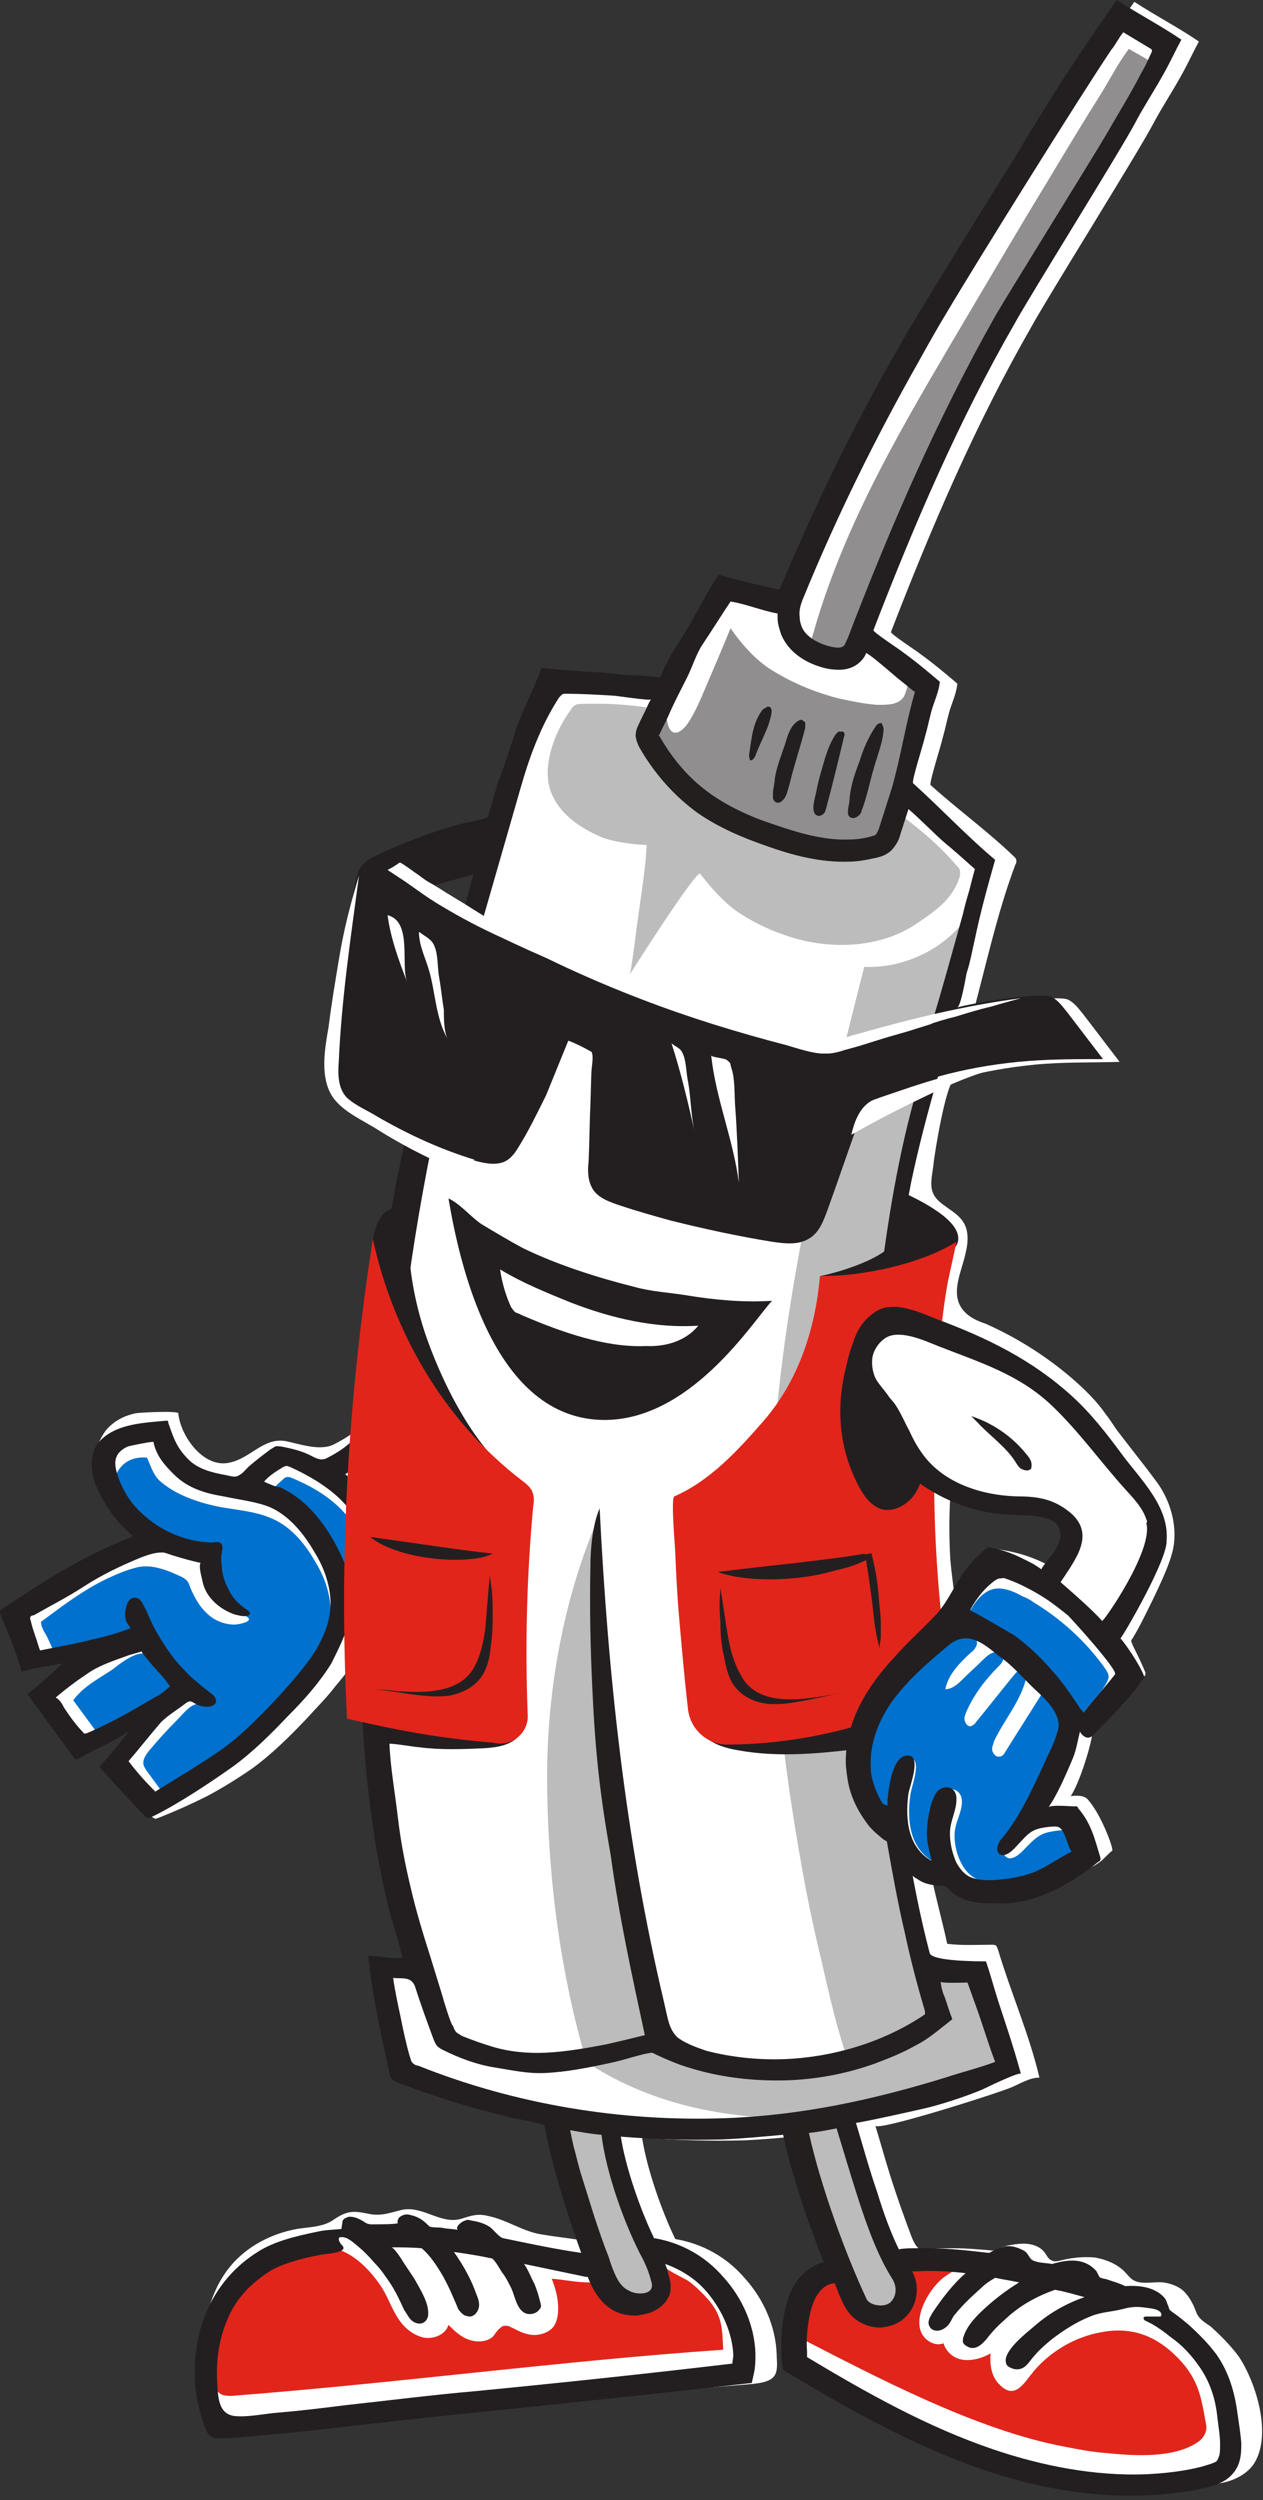<svg width="137" height="271" fill="none" xmlns="http://www.w3.org/2000/svg"><rect width="100%" height="100%" fill="#333333" stroke="none"/><path d="M61.145 230.3c-2.9-.6-6.1-1.2-8.8-2.5-2.5-1.2-5.1-1.6-7.6-2.6-.3-.1-.6-.3-.9-.5-.2-.3-.4-.6-.5-.9-1.1-3.4-1-7.2-2.4-10.5 1.7 0 3.3 0 5-.1-.2-2.1-1.3-4.3-1.8-6.4-.6-2.4-1.1-4.8-1.5-7.2-.5-3.1-.9-6.3-1.1-9.4-.2-2.9-.4-5.8-1.1-8.7-.1-.3-.2-.6-.4-.8-.1-.1-.3-.2-.4-.3-.4-.2-.8-.3-1.2-.4h-.2c-.1 0-.1.1-.1.2-.3 1-1.5 2.2-2.1 3-.8 1-1.8 2-2.7 3-1.8 1.9-3.8 3.9-6 5.5-1.6 1.1-3.2 2.1-4.9 3-1.8.9-3.6 1.7-5.4 2.4-.1 0-.2.1-.3 0-.1 0-.1-.1-.2-.1-.8-.9-1.4-1.9-1.9-2.9-.2-.5-.4-1-.7-1.4l-1.3-1.3 3.6-5.1c-2.2 1-4.4 2-6.7 3.1-.2.1-.3.1-.5.1s-.3-.2-.4-.3c-1.1-1.6-2.2-3.2-3.2-4.9-.1-.2-.3-.5-.2-.7 0-.2.2-.4.3-.5 1.1-1.2 2.4-2.4 3.9-3.3-2 .1-4 .3-6 .4-.6-1.5-1.1-3-1.4-4.5 0-.2-.1-.4 0-.7.1-.2.3-.4.4-.5 1-.9 2.2-1.8 3.4-2.4.4-.2.8-.3 1.2-.5.6-.4 1.1-.8 1.7-1.2 2.3-1.5 4.7-2.7 7.3-3.7l.4-.2c-.4 0-.7-.4-.9-.6-.4-.4-.8-.9-1.3-1.2-1-.8-2-1.6-2.8-2.7-.9-1.3-1.4-2.8-1.1-4.4.1-.5.3-.9.4-1.3.2-.4.4-.8.7-1.2.8-1 1.9-1.6 3.2-1.9.5-.1 4.7-.3 4.7 0 .2 2.3 2.5 5.7 5.2 5.4 2.5-.3 3.9-2.8 6.4-2.4 1.5.3 3.7 1.1 5.2.4 2.8-1.4 5.8-3.8 6.1-7 .1-1.4.3-2.8.4-4.2.3-2.7.6-5.4 1-8.1.3-2.4.7-4.8 1.2-7.2.2-1.2.4-2.4.7-3.6.2-1.2.5-2.3.7-3.5-1.9-.7-3.5-2-5.1-3-.9-.6-1.8-1.2-2.2-2.1-.3-.7-.3-1.4-.3-2.2 0-4.4.3-8.6 1.1-12.9.5-2.7.4-5.2 1.2-7.9.4-1.1 1.1-1.9 2.2-2.3 1.5-.5 1.4 1.1 1.8 2.1.4 1 1.3 1.7 2.2 2.2 1.5.9 3.2 1.6 4.9 2 0-1 0-2 .5-2.8.3-.5.7-.8 1-1.3.3-.5.5-1.2.6-1.8 1.4-6.6 2.4-13.4 5.9-19.3l8.1.6c1.5.1 4.2 1.1 5.3-.1 1.3-1.4 2.2-3.8 3.1-5.5.7-1.3 1.4-4.6 3.1-4.8 1.6-.2 4.2 1.4 5.6 1.9.2.1.4.1.5.1.2-.1.3-.3.3-.5 3-9.4 8.3-18.7 13.2-27.3 1-1.8 2.1-3.6 3.2-5.4.5-.9 8.8-14.3 9.4-15.2 3.5-5.9 7.2-11.7 11.2-17.3 2.3 1.5 4.8 2.8 7 4.3-.6 1.1-1.1 2.2-1.7 3.3-1.2 2.2-2.3 3.8-3.3 5.7-1.7 3.2-11.4 18.7-13.1 21.8-6.1 10.6-10.9 21.8-15.3 33.2-.1.2 3 2.2 3.2 2.4 1.4 1 2.7 2.1 4 3.2-.1 1-.5 1.9-.8 2.8-.3 1-.5 2.1-.8 3.1-.1.6-1.5 4.9-1.3 5.1 3 2.7 6.2 5 9.1 7.8.1.1.2.2.2.4 0 .1 0 .3-.1.4-2 5.3-3.2 11-4.7 16.5.3-1.1 9.4-2.5 10.5-1.8.7.4 1.1 1 1.6 1.6l3.9 5.1c-3.1.1-6.1 0-9.2.3-3 .3-5.8.8-8.7 1.6-.9.2-2.2 8.1-2.3 9.3-.2 1.6-.6 2.8.6 3.9 1.1 1 2.6 1.5 3 3.1.2.8.1 1.7-.1 2.5-.4 2-1.8 4.5-.2 6.3.6.7 1.5 1.1 2.4 1.4 3.6 1.6 7 3.8 9.9 6.4 1.1 1 2.2 2.1 3.1 3.4.5.6 1 1.5 1.5 2.1 1.6 2.1 2.6 3.3 4 5.2 1.2 1.6 2.2 4.1 1.9 6.7-.2 1.8-1.5 4.4-2.3 6.1-.7 1.4-1.4 2.9-2.2 4.2-.1.1-.2.3-.1.4 0 .1.1.2.1.3.5 1 1 2 1.4 3v.2c0 .1-.1.1-.1.2l-.7.7c-1.5-1.6-2.7-3.3-4.2-4.9-1.4-1.5-3-2.6-4.5-4-.4-.3-.7-.7-.8-1.1.7-.8 1.1-1.7 1.5-2.6.4-1 1.3-2.8.6-3.8-.6-.9-2.1-1.6-3-2-1.7-.7-3.6-1.2-5.4-1.4-1.7-.2-2.9-.7-4.5-1.3-.2 2.4-.2 4.8-.1 7.1.1 2.2.6 4.5.6 6.7-.1 3.7-4.8 2.8-5.4 6-.3 1.4.4 3.7.5 5.2.4 4.2.9 8.3 1.6 12.5.2 1.2.5 2.5.5 3.6.5 2.8 1.3 5.5 1.9 8.3 1.6.2 3.2.1 4.8.1.2 0 .4 0 .5.1.1.1.1.2.2.4 1.4 4.7 3.4 9.2 4.5 13.9-1 0-2 .6-2.9 1-1.3.6-14.8 4.9-14.9 4.2.7 2.3 1.4 4.9 2.3 7.5.4 1.2.8 2.3 1.2 3.4.3.7.7 2.3 1.4 2.5.4.1 1 0 1.5-.1h2.2c1.2 0 2.4.1 3.6.2.2 0 .5.1.7 0 .5-.1 1-.4 1.5-.5.5-.1 1.1-.2 1.7-.2.9 0 1.8.3 2.3 1 .2.3.4.7.7.8.3.2.7.1 1.1 0 1.2-.3 2.4-.4 3.6-.3 1.2.2 2.4.7 3.2 1.5.3.3.6.7.9.9.9.6 2.2.2 3.3.3.8.1 1.7.4 2.3 1 .6.6 1 1.4 1.3 2.2.3.8.9 1.1 1.6 1.6 1.1 1 2.1 2 3 3.2 1.9 2.8 3.8 8.8 1.5 11.9-.9 1.1-2.3 1.7-3.7 1.9-1.4.3-2.9.3-4.4.2-4.1-.1-8.1-.6-12.1-1.1-3.6-.5-7.2-1.1-10.6-2.4-1.6-.6-3.2-1.5-4.7-2.3-3.1-1.6-6.1-3.3-9.2-4.9-1.1-.6-2.3-1.2-3.1-2.2-1.2-1.5-1-3.6-.7-5.4.2-1.3.6-2.7 1.5-3.9.7-.9 1.7-1.6 2.8-1.9-1.8-4.5-3.5-9.6-4.4-13.8-2.2.2-4.3.4-6.5.5-3.7.1-7.4 0-11.1-.3.5 3.3 2.1 7.9 3.6 11 3 .5 5.6 2 7.5 4.2 2.1 2.3 3.4 5.3 3.5 8.3 0 .7.2 1.8-.3 2.4-.5.6-1.5.7-2.2.8-12.4 1-24.8 2-37.1 3-5.5.4-10.9.9-16.3 2-.9.2-1.9.4-2.8.2-1.4-.3-1.6-1.1-2.1-2.2-.8-2-1.4-4.1-1.4-6.2 0-3.3.7-6.8 2.9-9.5 1.8-2.2 4.5-3.6 7.3-4.1 1.3-.2 2.7-.2 3.8-.9 1.6-1.1 2.2-1.1 4.1-.7 1.2.2 2-.1 3.2-.4 2.4-.7 4.4 1.6 6.7.9 1-.3 1.7-.6 2.9-.3 2 .4 3.8 1.7 5.8 2 1.8.3 3.7.5 5.5.8-.8-4.4-2.3-8.4-3.1-12.7z" fill="#fff"/><path opacity=".3" d="M69.545 221.6c2.4-.9 3.6.7 6 1.3 4.9 1.3 10.9 1.6 15.8.4.2-.1.5-.2.5-.4-1.4-4-2.2-8.2-3.2-12.3-1.2-5.2-2.1-10.4-2.9-15.7-2.2-15-2.8-29-1.3-43.8 1.6-15.3 5.5-31.4 9.3-46.3 4.6.2 9.3-2.2 11.7-6.2-1.2 3.2-2 7-3 10.3-1.2 3.7-2.1 7.5-2.8 11.3-.5 2.9-1.5 5.6-2.1 8.5-.8 3.6-.4 7.2-1.1 10.7-.3 1.6-.6 3.2-.8 4.8-.2 2.1-.1 3.9-.6 5.9-.6 2.2-.8 4.2-.8 6.5 0 10.4.6 20.9 1.1 31.3.3 6 2.4 11.8 3.6 17.7.4 2.2.6 4.7 1.4 6.8 1 2.4 2.4 1.7 4.8 1.5.4 0 .8-.1 1.1.2.2.2.3.5.4.8.9 3.1 1.8 6.1 2.6 9.2.4 1.3-10.2 4-11.3 4.2-3.8.6-7.5 1.2-11.4 1.3-7.8.1-15.8-1.5-22.5-5.8 1.8-.9 3.6-1.5 5.5-2.2z" fill="#231F20"/><path opacity=".5" d="M98.045 57.1c.6-1.5 1.3-3 1.9-4.5 2.4-5.5 5.1-10.9 8.1-16.1 3.1-5.3 6.5-10.5 9.7-15.8 1.4-2.3 2.8-4.6 4.1-7 .3-.5 3.7-6.4 3.6-6.5-.9-.8-2-1.3-3-1.9-1.2 1.6-2.1 3.4-3.1 5-1.9 3-3.7 6-5.5 9-3.6 5.9-7.1 11.9-10.6 17.8-6.3 10.7-12.4 21.2-15.5 33.3 1.7 1.1 4.4 1.3 5.3-.8.5-1.3 1.1-2.7 1.6-4 1.1-2.8 2.2-5.7 3.4-8.5z" fill="#231F20"/><path d="M111.445 257.9c.2-.3.5-.6.7-.9 1.9-2.2 4.5-3.7 7.3-4.2 3.6-.7 6.4.6 8.8 3.3 1.9 2.2 2.1 4.1 2.6 6.8.1.7-.3 1.4-.9 1.8-2.6 1.8-7 1.5-9.9 1.2-1.5-.1-3.1-.4-4.6-.7-9.6-1.8-20.5-7.6-28.7-11.8-2.2-1.1.6-4 1.9-5.8.4-.6 1.4-1.2 2.1-1.4.7-.2 2 1.7 2.4 2.3.2.3.3.6.4.9.6 1.3 2.2 2 3.5 1.4.8-.4 1.3-1.4 1.4-2.3.1-.7.1-3.1-.8-3.4 2.2.8 4.7.1 7 .5-.8.3-1.5.7-2.2 1.2-1.5 1.1-3.2 3.9-2.6 5.8.3 1 1.5 1.8 2.5 1.4.3 1 1.2 1.7 2.2 1.8 1 .1 2-.2 2.9-.7-.1 1.2.1 2.5.9 3.3 1.4 1.5 2.3.5 3.1-.5zm-57-5.7c.1-.1.3-.1.5-.1.3 0 .5.2.8.3.7.4 1.5.7 2.2.7.8 0 1.6-.3 2.1-.9.4-.6.5-1.3.5-2 0-1.1-.3-2.2-.7-3.2 1.3.1 2.7.4 4 .4.9 0 1.9-.3 2.6.6.4.5.6 1.1 1.1 1.5.9.7 2.3.3 3.2-.4 1-.8 1.8-2.1 1.5-3.3.1.3 2.1 1.2 2.5 1.5.8.6 1.6 1.4 2.2 2.1 1.4 1.7 1.4 3 1.5 5.3-17.5 1.2-35.2 3.6-53.3 5-.3 0-.7 0-1-.1-2.4-1-.6-7.2-.1-8.7.7-2.1 2.1-4.1 4-5.3.9-.6 2-.9 3.1-1.3 1.4-.4 2.9-.8 4.4-.7 2.4.2 4.4 2.2 5.7 4.1.7 1 1.1 2.2 1.7 3.2.6 1.1 1.5 2 2.7 2.4 1.2.4 2.7-.2 3-1.3.6.6 1.3 1.3 2.2 1.6.8.3 1.9.3 2.6-.3.2-.2.5-.8 1-1.1z" fill="#E1251B"/><path opacity=".5" d="M96.845 76.3c-.5.1-1.1.1-1.7.1-1.4-.1-2.8-.4-4.2-.7-2.7-.7-5.3-1.8-7.6-3.3-1.6-1.1-3-2.7-4.1-4.3-.9 2.2-1.8 4.3-2.7 6.4-.5 1.2-1.1 2.6-1.8 3.7-.8 1.3-2.1 2-2.4-.2-.2-1.1 0-2.3.4-3.3-1.9 1.7-2.7 4.5-2 6.9.8 2.6 2.6 3.5 4.8 4.7 2.1 1.2 4.1 2.3 6.3 3.3 3.6 1.6 7.6 2.4 11.5 2.1 2.4-.2 3-4.7 3.5-6.5.4-1.1.5-2.3.9-3.4.4-1.2.8-2.3 1.2-3.5.3-.8.6-1.7.7-2.6.1-.9-.1-1.8-.7-2.5-.2-.2-.4-.4-.7-.3.3.6.3 1.4 0 2.1-.2.8-.7 1.1-1.4 1.3z" fill="#231F20"/><path d="M39.645 158.2c-.7.6-1.4 1.1-2.2 1.6.8.6 1.4 1.3 2 2.1 0-1.2.1-2.4.2-3.7z" fill="#fff"/><path d="M7.944 184.3c.8 1.1 1.7 2.3 2.5 3.4l.3.3c.1 0 .2 0 .3-.1.8-.3 8-4.3 7.5-5.1-.4-.6-2-3.2-2.7-3.5-1.1-.4-2.9 1.1-3.7 1.7-1.5 1-3.1 1.8-4.2 3.3zM36.145 168c.4 0 .8 2.3.9 2.5.2.8.5 1.5.5 2.4 0 .7-.2 1.4-.1 2.1 0 .7.4 1.4 1 1.6.3.1.5.1.8 0 .2 0 .4-.1.6-.2.1-.1.1-.2.2-.4.3-1.1.3-2.3.2-3.4-.2-2.3-.5-4.6-1.6-6.7-.3-.6-.7-1.1-1.1-1.7-1.5-1.8-3.7-3.1-5.9-4-.2-.1-.3-.1-.5-.1s-.4.2-.6.4c-.5.4-.9.9-1.4 1.3.2-.2 1.9.9 2.2 1.1.7.4 1.4.9 2 1.5 1.1.9 2.1 2.2 2.8 3.6z" fill="#0071CE"/><path d="M5.045 177.3c.3.6.6 1.3.9 2 .2-.5.9-.4 1.4-.6 1.3-.7 2.9-.8 4.4-1.2.3-.1 2.9-1 3.1-.6-.3-.5-.5-.9-.7-1.4-.3-.8.1-2.1 1-1.1.2.3.3.6.5.9.7 1.8 1.7 3.4 2.9 4.9.6.7 1.3 1.4 2.1 2.1.6.5 1.3.9 1.8 1.5.2.2.6.2.4.6-.2.2-1.4.2-1.8.4-.7.3-1.3 1.1-1.8 1.6-1.1 1.1-2.1 2.2-3.1 3.4-.3.4-.6.8-.6 1.3 0 .3.2.6.4.9.6.8 1.1 1.5 1.7 2.3l.3.3c.3.2.7.1 1 0 .3-.2.5-.4.8-.7 1.7-1.6 4-2 5.4-3.9 1.4-1.9 2.9-3.3 4.5-5 1.6-1.6 3.2-3.4 4.4-5.2 1.2-1.8 1.9-3.7 1.8-5.6-.1-1.7-.7-3.4-1.7-5-1.2-2.1-2.8-3.9-4.9-4.7-1.4-.6-3.2-.8-5.1-1.1-2.2-.4-4.8-1.2-6.6-2.7-.9-.7-1.1-1.6-1.6-2.7-1.1-.1-2.2.2-2.9 1.1-1.7 1.9 1.2 4.9 2.6 6.2 1.9 1.8 4.4 2.9 7.1 2.9.4 0 1-.2 1.2.1.2.3 0 .8 0 1.1 0 .3-.1.6 0 .9 0 1 .3 1.9.8 2.8.5.9 1.2 1.6 2.1 2.2.7.5-1.1.8-1.4.8-.9 0-1.8-.3-2.5-.8-1.1-.8-1.8-2-2.3-3.2-.1-.3-.2-.6-.4-.8-.2-.2-.4-.3-.6-.4-1.5-.7-3.2-1.4-4.8-1-1.2.3-2.1.7-3.2 1.2-2.7 1.3-4.9 3-7.2 4.7 0 .5.3 1 .6 1.5z" fill="#0071CE"/><path d="M54.644 139.7c.2.4.4.9.5 1.3.1.3.3.6.5.8.2.2.5.3.8.4 4.8 1.7 9.7 2.9 14.7 3.8.2 0 .5.1.7 0 .4-.1.7-.6 1-.8.4-.4.8-.7 1.2-1 .4-.4.9-.7 1.3-1 .3-.2.9-.8 1.2-.9-1.2.2-2.4.3-3.5.3-6.9.2-13.8-1.5-19.7-4.9.3.5.7 1 1 1.5.1.1.2.3.3.5z" fill="#fff"/><path d="M85.644 85c-.2.6-.3 1.4-.8 1.8-.4.4-.9.2-1-.3V86c0-.5.2-1.1.2-1.6.2-1.3.7-2.5 1.1-3.7.3-1 .6-2.1 1.5-2.6l.3-.1.4.3v.6c-.5 2-1.2 4-1.7 6.1zm4 2.5c-.1.3-.1.5-.3.7-.2.2-.5.3-.7.2-.8-.3-.2-2-.1-2.6.2-1.1.5-2.1.8-3.1.3-1.1.7-2.2 1.3-3.1l.3-.3h.5c.2.1.2.4.1.6-.6 2.5-1.2 5-1.9 7.6zm4.5-1.8c-.2.7-.4 1.5-.7 2.2v.1c-.2.5-1 1-1.4.4-.2-.4.1-1.3.1-1.7.1-1.5.6-2.9 1.1-4.2.4-1.3.9-2.5 1.7-3.7.1-.2.4-.5.7-.4l.2.5c0 1.1-.4 2.2-.7 3.2-.4 1.2-.7 2.4-1 3.6zm-12.2-3.8c-.1.3-.4.6-.6.5l-.1-.5c.1-.7.2-1.4.3-2 .2-1.1.5-2.1 1.2-3l.5-.3c.9-.1.2 1.6.1 2-.4 1.1-1 2.2-1.4 3.3zm-81.4 94.3c-.2-.4-.3-.8-.5-1.2 0-.1-.1-.3 0-.4 0-.1.1-.2.2-.2 4.3-2.9 8.9-5.8 13.8-7.7l.4-.2c-1.1-.9-2.1-2-2.9-3.3-1.1-1.8-2-3.7-1.4-5.8.2-.8.8-1.4 1.5-1.9 1.8-1.2 4.2-1.3 6.3-1.5h.2c.1 0 .1.1.1.2.6 1.7.9 2.7 2.2 4 1 1 2.4 1.4 4.1 1.7.5.1 1 .3 1.4 0 .4-.2.7-.6 1-.9.8-.7 1.6-1.3 2.4-1.9.2-.1.3-.2.5-.3.2-.1.5 0 .7 0 1 .2 1.9.4 2.8.8.7.3 1.4.9 2.2.4.8-.4 1.6-.9 2.3-1.5.3-.3.6-.6.9-1 .2-.3.6-.6.7-.9.4-.9.4-1.8.4-2.8.4-4.9.9-9.7 1.6-14.5.3-2.4.7-4.8 1.2-7.2.2-1.2.4-2.4.7-3.6.2-1.2.5-2.3.7-3.5-1.9-.7-3.5-2-5.1-3-.9-.6-1.8-1.2-2.2-2.1-.3-.7-.3-1.4-.3-2.2 0-4.4.3-8.6 1.1-12.9.5-2.7.4-5.2 1.2-7.9.3-1.5 1.7-2 3-2.6 1.5-.7 3.1-1.3 4.7-1.9 1.2-.4 2.4-.8 3.6-1.1.3-.1 2.8-.5 2.9-.8.4-1.3.7-2.5 1.1-3.8.1 0 1.8-5.1 1.9-5.6.8-2.2 2-4.5 2.8-6.7 2.4.2 4.2.4 6.6.5 1.2.1 2.5.3 3.7.3.7 0 1.8.2 2.6.2.6-1.8 2-3.7 3-5.4.3-.4 3.1-5.8 3.4-5.7.5.2 5.2 1.4 6.5 1.6l.1-.2c3.7-8.8 7.9-17.5 12.7-25.8 1-1.8 2.1-3.6 3.201-5.4.5-.9 8.8-14.3 9.4-15.2 3.5-5.9 7.2-11.7 11.2-17.3 2.3 1.5 4.8 2.8 7 4.3-.6 1.1-1.1 2.2-1.7 3.3-1.2 2.2-2.3 3.8-3.3 5.7-1.7 3.2-11.4 18.7-13.1 21.8-6.1 10.6-10.9 21.8-15.3 33.2-.1.2 3 2.2 3.2 2.4 1.4 1 2.7 2.1 4 3.2-.1 1-.5 1.9-.8 2.8-.3 1-.5 2.1-.8 3.1-.1.6-1.5 4.9-1.3 5.1 3 2.7 5.8 5.7 8.9 8.3-.8 2.8-1.6 5.7-2.2 8.6-.3 1.3-.5 2.5-.9 3.7-.1.5-.6 3.5-1 3.7.8-.3 9.1-1.8 10.3-1.1.7.4 1.1 1 1.6 1.6l3.9 5.1c-3.1 0-6.1 0-9.2.3-3 .3-5.8.8-8.7 1.6-1.1 3.8-2.1 7.6-2.9 11.4-1.6 8.1-2.3 16.4-3 24.7-.9 11.3-.7 22.9.7 34.2 1.1 8.2 2.2 16.7 4.3 24.7.2.9 5.3.9 6.1.9.4 1.1 1 3.3 1.3 4.2.8 2.5 1.5 4.4 2.5 8-.1-.3-4 1.6-4.2 1.7-1.7.7-3.5 1.3-5.3 1.8-.6.2-8.4 1.9-8.4 1.8.7 2.3 1.4 4.9 2.3 7.5.7 2.3 1.5 4.5 2.4 6.3v-.1c.6-.1 1.1-.1 1.7-.1 2.7-.1 5.4.2 8 .5.2 0 .5-.3.8-.4.3-.1.7-.2 1-.3.7-.1 1.3.1 1.9.4.7.3.6 1 1.3 1.2.6.2 1.3.2 1.9.3 1.7-.5 3.5-.7 4.8.8l.3.6c.2.2.7.2.9.3.6.2 1.3.4 1.9.7h.1c1.4-.1 3.1.1 4.1 1.2.3.3.3.6.5 1 .1.3 0 .3.4.6.6.4 1.2.9 1.8 1.4 1.1 1 2.1 2 3 3.2 1.4 2 2 4.2 2.3 6.5.1.7.3 1.9.4 3.1 0 .6 0 1.3-.2 2s-.6 1.3-1.2 1.8c-.9.7-1.9.9-2.7 1.1-2.1.5-4.3.7-6.5.8-5.9.2-11.9-.9-17.4-2.8-7.6-2.6-14.5-6.5-21.2-10.5l-.5-.3-.1-.6c0-.4-.1-.9-.1-1.3 0-1.3 0-2.7.3-4 .2-1.3.6-2.7 1.5-3.9.7-.9 1.7-1.6 2.8-1.9-1.8-4.5-3.5-9.6-4.4-13.8-2.2.2-4.3.4-6.5.5-3.7.1-7.4 0-11.1-.3.5 3.3 2.1 7.9 3.6 11 3 .5 5.6 2 7.5 4.2 2.1 2.3 3.4 5.3 3.5 8.3 0 .8 0 1.5-.2 2.3l-.2.9-.9.1c-9.7 1.1-19.3 2.1-29 3.1-6.1.6-12.1 1.3-18.2 2-3 .3-6 .6-9 .8-1.7.1-1.9-.2-2.4-1.7-.5-1.6-.9-3.2-.9-4.9-.2-5.4 2-10.6 6.8-13.6 1.7-1.1 4-1.7 6.5-2.2.8-.2 1.8-.2 2.6-.3 0-.3.1-.6.1-.8 0-.1.1-.2.2-.3.1-.1.3-.1.4-.2.6-.1 1.2.2 1.7.5.5.4.9.3 1.6.3.7 0 1.4 0 2.1-.1-.1-.3.1-.7.4-.8.3-.2.7-.2 1-.1.9.2 1.4.6 2 1.2.2.2 1.2.1 1.5.2.5.1 1.1.1 1.6.2-.3-.3.4-.9.8-1 .2-.1.4-.1.7 0 .7.1 1.4.3 2 .7.3.2 1 1.1 1.4 1.2 2.9.6 5.7 1.2 8.5 1.6-1.6-4.4-3.2-9.6-4-13.8 0-.2-3.4-.8-3.8-.9-1.4-.4-2.8-.7-4.2-1.1-2.7-.8-5.4-1.7-8-2.7-.2-.1-.4-.2-.6-.4-.1-.2-.2-.4-.2-.6-.9-4.1-1.9-8.6-2.3-12.7 1.1 0 2.7.4 3.7.2-.5-2.2-1.3-4.4-1.8-6.7s-1-4.6-1.3-6.9c-.7-4.5-1.1-9-1.3-13.6-.1-2.7-.1-4.6-.1-7.3-.6-.1-1.2-.3-1.8-.4-.4 1-.9 2-1.4 3-1.3 2.1-3 4-4.7 5.7-1.8 1.9-3.8 3.9-6 5.5-2.4 1.7-6 4.1-8.7 5.4-.2.1-.4.2-.6.1-.1 0-.2-.1-.3-.2-1.7-1.8-3.1-3.3-4.7-5.1-.1-.1-.1-.1-.1-.2s.1-.2.1-.2c.8-.8 2.4-2.8 3.1-3.7-1.4 1-3 1.7-4.6 2.5-.4.2-.8.6-1.3.6-1.7-2.3-3.5-4.8-5.2-7.1.1.1 3.5-2.9 3.8-3.3-1.5.3-3.1.5-4.4.9-.4-1.6-1.1-3.3-1.8-5zm46-80.1l-.6-.2c-1-.6-2-1.3-2.9-2.1-.3.2-.7.3-1 .5 2.6 1.7 5.3 3.6 8.2 4.8.3-1.4.7-2.9 1.1-4.3m56.701-60.7c1.4-2.4 10.6-17.2 12-19.6 1.2-2.1 2.4-4 3.6-6.3.2-.4.4-.7.6-1.1l.7-1.5v-.2l-.1-.1-3-1.8c-.5.6-.8 1.3-1.3 1.9-3.5 5.2-14.6 23-17.8 28.4-1.1 1.8-2.1 3.6-3.1 5.4-4.7 8.3-8.9 16.8-12.5 25.6-.3.7-.5 1.4-.4 2.1 0 .4.1.7.2 1 .4 1 1.5 1.7 2.8 2.1.4.1.8.2 1.1.2.4 0 .6-.1.7-.2.1-.1.2-.4.4-.8 4.6-12 9.7-23.8 16.1-35.1zm-8.8 40.9c-.2-.1-1-.8-1.9-1.5-1.5-1.3-3.3-2.8-3.4-2.7-.1.3-.3.6-.6.9-.7.7-1.6.9-2.3.9-.7 0-1.4-.1-2-.3-1.7-.5-3.5-1.6-4.3-3.5-.2-.6-.4-1.2-.4-1.8v-.5c-1.7-.3-3.3-1-5.1-1.3-1 1.5-2 3.1-3 4.6-.7 1-1.1 2.4-1.7 3.6-.7 1.4-1.4 2.7-2 4.1-.3.7-.7 1.4-1 2.1l-.1.1.1.1c1.4 2.5 3.3 4.7 5.6 6.3 2 1.4 4.4 2.5 6.9 3.3 2.6.9 5.4 1.7 8 1.6.8 0 1.6-.1 2.3-.3.4-.1.7-.2.7-.3 0 0 .2-.3.3-.6l1.4-4.4c1-3.5 1.5-7 2.5-10.4zm4 28.4c.4-1.4.8-2.9 1.2-4.3.2-.9.4-1.6.7-2.6.2-.8.4-1.6.6-2.3-1-.9-2.7-2.4-3.1-2.7-1.4-1.2-2.7-2.6-4.1-3.8l-.9 2.8c-.1.4-.3.9-.8 1.5-.6.7-1.4.9-1.9 1-.9.2-1.9.4-2.9.4-3.1.1-6.1-.7-8.9-1.7-2.6-.9-5.2-2-7.5-3.6-2.6-1.9-4.7-4.3-6.3-7.1-.1-.2-.3-.6-.4-1.2 0-.6.2-1 .3-1.2.3-.7.7-1.4 1-2.1.1-.2.2-.5.4-.7-.1.2-3.8-.4-4.2-.4-1.7-.1-3.4-.2-5.1-.2-.1 0-.3 0-.4.1l-.3.3c-2 3.1-3.2 6.4-4.2 9.9-1.4 4.9-2.8 9.7-4.2 14.6 5.5 3.2 11.3 5.9 17.3 8.2 5.2 2 10.4 3.6 15.8 5 1.3.4 2.6.8 3.7.9h.7c.9 0 1.9-.4 3.2-.8l8.1-2.4c.8-2.6 1.5-5.1 2.2-7.6zm-14.4 145.1c-.6.7-.9 1.8-1.1 2.9-.2 1.2-.3 2.3-.2 3.5v.6c6.5 3.9 13.1 7.6 20.2 10 5.3 1.8 11 2.9 16.5 2.7 2-.1 4-.3 6-.8.7-.2 1.4-.4 1.7-.6.1-.1.2-.3.3-.6.1-.3.1-.8.1-1.3 0-.9-.2-2-.3-2.9-.2-2-.8-3.8-1.9-5.4-.9-1.3-1.9-2.4-3.2-3.3-.6-.5-1.3-1-2-1.4l-.8-.4c-.1-.1-.1-.2-.1-.3.1-.1.2-.1.3-.1h1.4c.1 0 .2 0 .2-.1.1-.1 0-.3-.1-.4-.4-.4-1.3-.4-1.9-.5-.8-.1-1.5 0-2.2.2-1.2.3-2.3.3-3.5.8-1.5.6-2.9 1.5-4.2 2.5-.6.5-1.3 1.1-1.8 1.7-.5.5-.9 1.4-1.7 1.5-.4.1-.9-.1-1.2-.3-.1-.1-.2-.2-.2-.3-.5-1.3 2.3-3.4 3.1-4.1 1.5-1.3 3.2-2.3 5.1-3 .1 0 .2-.1.3-.1-1.1-.3-2.1-.6-3.2-.8-2 .7-3.8 1.7-5.3 3.1-.8.7-1.5 1.4-2.1 2.2-.5.6-1.3 1.4-2.2.8-.2-.1-.4-.3-.4-.5s0-.4.1-.6c.4-1.2 1.5-2.3 2.4-3.1 1.1-1 2.3-1.9 3.6-2.7-.9-.2-1.7-.3-2.6-.5-.5.3-1 .6-1.4 1-1 .9-2 1.8-2.9 2.9-.3.3-.4.7-.7 1.1-.2.3-.6.6-1 .7-.4.1-.9 0-1.1-.4-.3-.5 0-1 .3-1.5 1-1.5 2.2-3.1 3.6-4.3-1.7-.2-3.5-.3-5.2-.2h-.6c.3.6.5 1.2.5 1.9 0 1.2-.4 2.4-1.5 3.3-.7.6-1.6.8-2.4.9-1.2 0-2.2-.4-3.1-1.2-1-1-1.4-2.4-1.9-3.6-.6 0-1.3.4-1.7 1zm5.2.8c.3.4.9.6 1.5.6.4 0 .7-.1 1-.3.4-.4.6-.8.6-1.4 0-.4-.1-.7-.3-1.1-1.5-2.3-2.7-5.5-3.7-8.6-.9-2.8-1.7-5.5-2.4-7.8-1 .2-2 .4-3 .5 1.2 5.5 3.9 13 6.3 18.1zm-37.2-3.9c.5.7.9 1.8 1.1 2.1.3.7.5 1.4.7 2.2 0 .1.1.3 0 .4 0 .1-.1.2-.2.3-.3.4-.9.5-1.3.4-1.1-.3-1.3-2-1.7-2.8-.3-.6-.6-1.2-1-1.7-.2-.3-.8-1.4-1.1-1.5-1.4-.3-2.7-.5-4.1-.7.1.2.3.4.4.6.8 1.2 1.5 2.5 2 3.9.2.5.4 1 .3 1.5-.1.5-.5 1-1 1-.2 0-.4-.1-.5-.1-.2-.1-.3-.2-.5-.4s-.3-.4-.4-.7c-.6-1.4-1.2-2.8-2-4-.5-.8-1.1-1.6-1.8-2.2-1.1-.1-2.2-.1-3.3-.1.3 0 1.2 1.4 1.3 1.6l1.2 1.8c.6 1.1 1.6 2.6 1.5 3.9 0 .2-.1.5-.3.7-.4.4-1 .3-1.4 0-.4-.3-.6-.8-.9-1.2-.6-1.3-1.1-2.4-2-3.6-.4-.6-.8-1.1-1.3-1.6-.5-.6-1.1-1.2-1.7-1.7-.5-.4-1.2-1.1-1.9-1h-.1s-.1.1-.1.2c0 .2.1.3.2.5.1.1.3.3.3.4.2.6-1.9.7-2.4.8-2.3.4-4.5 1.1-5.6 1.8-1.7 1.1-3.1 2.4-4.1 4.2-1.2 2.3-1.7 4.8-1.6 7.4.1 1.8 0 4 2.1 4.1 1.5.1 3.2-.3 4.7-.4 2.4-.2 4.8-.5 7.2-.8 4.6-.5 9.3-1.1 13.9-1.5 9.3-.9 18.7-1.9 28-3 0-.3.1-.6.1-.9-.1-2.4-1.2-4.9-2.9-6.9-1.2-1.4-2.8-2.4-4.5-3 .2.4.3.9.4 1.3.1.3.2.7.2 1.1 0 .4 0 .9-.3 1.3-.4.8-1.1 1.2-1.7 1.5-.5.2-1.1.3-1.7.4-.8 0-1.6-.1-2.4-.5-1.5-.8-2.3-2.2-2.9-3.7h-.2c-1.9-.4-4.3-.9-6.7-1.4zm5.5-12.3c.2.8.4 1.6.6 2.3l1.5 4.8c.5 1.5 1 3 1.6 4.5.2.7.5 1.5.8 2.1.3.6.7 1.2 1.4 1.5.3.2.8.3 1.2.3.9 0 1.5-.4 1.2-1.3-.2-.8-.5-1.6-.9-2.4-1.9-3.5-4-9.3-4.5-13.5-1.2-.1-2.3-.3-3.4-.5 0 0 .4 2 .5 2.2zm-18.9-14.5c.3 1.5.6 2.9 1 4.3.1.2.1.5.3.7.2.2.4.3.6.3 10.5 4.2 22 6.1 33.3 5.7 8.3-.3 16.1-2 23.9-4.4 1.8-.6 3.5-1 5.4-1.7-.8-2.1-1.3-3.9-2.1-6.1-.3-.8-.6-1.7-.9-2.5-.3 0-2.9.1-2.9-.1 0 .4.2 1.2.4 1.6.3.8.5 1.6.8 2.3 0 .1.1.2 0 .2l-.1.1c-1.3 1-2.4 2-3.8 2.7-1.4.8-2.9 1.4-4.5 2-3.1 1.1-6.3 1.7-9.6 1.8-3.9.1-7.8-.4-11.5-1.7-1.6-.6-2.6-1.1-3-1.3-1.1.1-3 .8-4.5 1.1-2.3.5-4.8 1-7.1 1.1-1.9.1-3.6-.3-5.5-.6s-3.8-1-5.6-1.9c-.2-.1-.4-.2-.6-.4-.2-.2-.3-.5-.4-.7-.7-1.9-1.4-3.8-2-5.7-.4-1.2-1.4-.9-2.4-1 .2 1.4.5 2.8.8 4.2zm20.8-35.7c-.2-4.4-.3-8.4-.2-13.3 0-1.5.2-4.3 1-6.1.9 18.1 2.8 35.9 7 53.6.4 1.7.5 2.8 1.4 3.7.7.6 2 1.1 3.2 1.5 2.7.7 5.6 1 8.4.9 5.3-.2 10.6-1.8 14.9-4.6l.3-.2.1-.1c0-.1 0-.3-.1-.6-.8-2.7-1.5-5.4-2.1-8.2-.8-3.4-1.4-6.8-2-10.2-.6-3.3-.9-6.7-1.7-9.9-4.8.6-9.7 1.2-14.5.3-1.2-.2-2.5-.6-3.4-1.4-1.2-1-1.7-2.8-1.3-4.3-.1.6 1.3 1.9 1.7 2.2.7.6 1.6 1 2.6 1.2 3.2.5 6.6.2 9.5-1.4 7.2-4.1 4.6-12.8 4.6-19.6 0-8.8.6-17.7 1.7-26.4.9-7.5 2.1-15 4.2-22.2-.1.3-3.2 1.2-3.6 1.3-1.4.6-2.2.8-2.7 2.2-1.2 3.3-2.3 6.6-3.5 9.9-.4 1.1-.9 2.4-1.9 3-1.2.8-2.7.6-4.1.4-3.7-.6-7.4-1.4-11-2.3-1.8-.5-3.6-1-5.4-1.6-1.2-.4-2.7-.9-3.2-2.1-.4-.8-.4-1.8-.3-2.7.1-2.1.1-4.2.2-6.3l.1-3.3c0-.5.3-1.9 0-2.3l-.2-.1c-.7-.4-1.5-.8-2.3-1.1 0 0-2.2 5.4-2.4 5.9-1 2-1.9 3.9-3.1 5.8-.3.5-.7 1-1.2 1.3-1 .6-2.4.3-3.5 0-1.6-.4-3.1-1.1-4.6-1.7-2.7 13.3-4.3 26.8-4.7 40.4-.1 3.9-.2 7.7-.2 11.6 0 1.9 0 3.9.1 5.8 0 1.6.1 3.1 1.6 4 .8.5 1.6.7 2.5.9l2.7.6c2.4.6 5 1.1 7.4.8-.9 1-2.3 1.2-3.7 1.3-2.3.1-4.7.2-7-.1-1.1-.1-1.9-.3-3.3-.4.1 2.6.6 5.3.9 7.9.3 2.6.8 5.2 1.4 7.7.6 2.6 1.4 5.2 2.2 7.7l1.2 3.9c.1.4 1 3.4 1.2 3.4.1.3.2.6.5.8.2.1.3.2.5.3 1 .4 2.1.8 3.1 1.1 1.9.6 4 .8 6 .7 2.1-.1 4.4-.5 6.5-.9 1.3-.3 2.6-.6 4.2-1-1.4-6.5-2.8-12.9-3.7-19.5-1.2-6.7-1.7-11.5-2-18.2zm-24.6-24.7c-.7.6-1.4 1.1-2.2 1.6.8.6 1.4 1.3 2 2.1.1-1.2.2-2.4.2-3.7zm-3.4 8.9c1 1.8 1.9 3.9 2 6.2 0 .6-.1 1.1-.1 1.7.3.1.6.2 1 .3h.1c.1 0 .1-.1.1-.1.1-1.1 0-2.2 0-3.3V167c0-.7-.3-1.3-.6-2-.3-.6-.7-1.2-1.1-1.7-1.6-1.9-4-3.3-6.2-4.3-.1 0-.2-.1-.4-.1-.1 0-.2.1-.3.1-.8.5-1.5.9-2.1 1.6.4.2 1.3.6 1.7.6 2.7 1.2 4.6 3.6 5.9 5.9zm-29.3 18c.6.9 1.3 1.9 2.1 2.7 0 .1.1.1.1.1h.2c1.7-.7 3.4-1.6 5-2.5.9-.5 1.7-1 2.6-1.5.6-.3 1-.7 1.5-1.1-.6-.9-1.4-1.7-2.1-2.5-.3-.4-.7-.8-1-1.3-.5.2-1.1.3-1.6.5-1.4.5-2.9 1-4.1 1.8-1.2.8-2.3 1.6-3.6 2.7.5.3.7.7.9 1.1zm-3.1-7.7c.2.5.3 1 .5 1.5 1.9-.4 3.8-.7 5.7-1.2 1.4-.3 2.8-.7 4.1-1.2-.1-.3-.4-.5-.5-.9-.1-.4-.1-.8 0-1.2.1-.5.3-1.1.8-1.2.3-.1.7.1.9.4.2.3.3.6.5.9.7 1.8 1.7 3.5 2.9 5.1.6.8 1.3 1.5 2 2.2.7.6 1.4 1.2 2.2 1.8.3.2.5.5.5.8 0 .2-.2.4-.4.5-.2.1-.5.1-.7.1-.5 0-.9-.2-1.3-.4-.4-.3-.6-.2-1 .1-.9.7-1.8 1.2-2.6 2-1.2 1.4-2.3 2.8-3.5 4.2.9 1.2 1.9 2.3 2.9 3.3 2.4-1.5 4.8-2.9 7.1-4.5 2-1.4 3.9-3.3 5.7-5.2 1.6-1.7 3.2-3.5 4.4-5.3 1.2-1.9 1.9-3.8 1.8-5.8-.1-1.7-.7-3.5-1.7-5.1-1.2-2.1-2.8-4-4.8-4.9-1.4-.6-3.2-.8-5.1-1.2-1.8-.3-3.8-.8-5.4-2.4-1-1-1.9-2-2.2-3.5 0-.1-2.5.4-2.8.5-1.9.9-1.4 2.3-.8 3.9.5 1.2 1.3 2.4 2.3 3.3 2 1.9 4.7 3.1 7.5 3.2.4 0 1-.2 1.2.2.2.3 0 .8 0 1.1 0 .3-.1.6 0 1 0 1 .3 2 .8 2.9.5 1 1.2 1.6 2.1 2.2l.2.3-.2.2c-.5.2-1 0-1.5-.1-1.1-.4-2-1-2.7-1.9-.4-.5-.7-1.2-.8-1.8-.1-.5-.4-1.4-.2-1.9-1-.2-2-.5-3-.8l-.9-.3c-.8-.1-1.7.2-2.5.5-2.2.9-4.3 1.9-6.3 3.2-1.7 1.1-3.1 1.8-5.4 3.1-.1 0-.2 0-.3.1-.1.1-.1.3 0 .5.1.5.3 1.1.5 1.7z" fill="#231F20"/><path d="M80.144 128.2c-.6-4.7-2.5-9.1-3-13.8 0 .2 1.5.3 1.7.5.5.4.3.3.5.9.4 1.2.3 2.8.4 4.1.2 2.7.3 5.5.4 8.3zm-28.699-2.5c-3.6-1.1-7.1-2.7-10.4-4.6-1.1-.7-2.4-1.2-3.4-2.1-1-1-1-2.6-.9-3.9.3-6.8 1.3-13.5 2.2-20.2-1 3.3-1.7 6.1-2.2 9.2-.4 2.4-.8 4.8-1.1 7.2-.4 2.3-.9 5.1.2 7.2 1 1.9 3.5 2.9 5.2 4 2.4 1.5 4.9 2.8 7.4 3.9.5.2 1 .4 1.5.4s1.1-.1 1.5-.3m-4.601-30.7c.2.1.3.2.5.3 1.4.9 2.8 1.7 4.2 2.6 1.3.8 2.8 1.8 4.2 2.3 1.4.4 2.7 1.2 3.9 2.1 2 1.5 5 2.8 7.5 3.4-4.4-1-8.8-3-12.8-4.9-2.2-1-4.3-2.1-6.3-3.3-2.1-1.2-3.9-2.7-5.9-4 .4-.3.8-.5 1.2-.8.1-.1 1.8 1.2 2 1.3.4.3.9.7 1.5 1zm57 20.6c-2.8.6-5.5 1.6-8.2 2.5-.5.2-1 .3-1.4.6-1.1.8-1.6 2.2-1.9 3.5.7-.4 1.1-.6 1.8-1 2.4-1.3 4.2-2.2 6.3-3.2 2.7-1.3 5.2-2.4 8.1-3.1m-11.499-3.5c-2.2.6-4.7 1.6-7 1.9.3-1.2 1.7-1.7 2.9-2 6-1.7 11.7-3.1 17.8-3.9-1.1.3-2.2.6-3.2.9-1.3.3-2.6.7-3.9 1.1-2.5.6-3.3 1.1-6.6 2zm-21.701 10.5c-.7-3.2-1.5-6.5-2.5-9.6.8.6 1 .5 1.3 1.3.3.8.3 2 .5 2.9.3 1.7.3 3.6.7 5.4zm-26.8-10.1c-1.3-2.3-1.3-5-2-7.4-.4-1.4-1.1-2.7-1.1-4.2.8.6 1.4.8 1.7 1.6.4 1 .3 2.4.5 3.4.2 1.1.3 2.3.5 3.4 0 .9 0 2.4.4 3.2zm-4.399-6.2c-.9-2.3-1.8-4.8-2.1-7.2 2.7.7 1.4 5.3 2.1 7.2z" fill="#fff"/><path opacity=".3" d="M75.945 94.7c1.6 2.1 3 3.4 4 4.1 2.1 1.4 4 2.2 5.9 2.8 4.2 1.3 9.4 1.2 13.3-1.3 2.1-1.4 4.1-2.7 4.9-5.1.1-.2.1-.4.1-.7 0-.3-.2-.5-.4-.7-1.8-2.1-3.9-3.9-6.1-5.5-.8.9-1.9 2.9-2.9 3.4-2 1.1-6.5.1-8.5-.6-1.6-.5-3.1-1.3-4.5-2.1-1.9-1-3.6-2.1-5.4-3.4-1.5-1.1-3-2.3-4.4-3.6-1.5-1.3-1.6-3.6-.4-5.1-2.8-.5-5.6-.7-8.4-.6-.2 0-.5 0-.7.1-.2.1-.4.3-.5.5-1.8 2.4-3.2 6.2-2.2 8.9.9 2.4 3.1 3.9 5.4 4.9.9.4 2.8.8 5 .9-.1 2.3-.5 4.7-.8 6.9-.3 2-.6 4.8-1 7.1.4-.7 7.2-11.3 7.6-10.9zm-6 122.4c.1.7.3 1.4.5 2 .6 2.7-5.4 2.9-7 3.8-2.8-9.7-4.1-20.3-4.1-30.4 0-9.3 1.8-19.2 5.4-27.6.6 17.6 1.5 35.1 5.2 52.2zm28.5 32v.3c-.2 1.1-1.5 1.8-2.7 1.7-1.2-.1-2.2-.9-2.9-1.8-2.3-2.1-2.2-5.8-3.7-8.4-.5-.9-.8-1.9-1.1-2.9-.8-2.5-1.6-4.9-2.3-7.4 1.3-.2 3-1.2 4.3-1.6.1 0 .3-.1.4 0 .3.1.4.4.4.6 1 3.7 2.3 7.3 3.8 10.8 1.1 2.5 4 6 3.8 8.7zm-26.7-2v.3c-.2 1.1-1.5 1.8-2.7 1.7-1.2-.1-2.2-.9-2.9-1.8-2.3-2.1-2.2-5.8-3.7-8.4-1.6-2.9-1.8-6.1-2-9.3 2 .3 4 .3 5.9 0-.2 3 .4 6.1 1.7 8.8.9 2.5 3.9 6 3.7 8.7z" fill="#231F20"/><path d="M48.645 129.9c1.2 7.1 4.8 23.4 16.3 24 9.8.5 16.8-10.8 18.8-12.9-3.1.2-6.3-.1-9.3-.6-1.9-.3-3.8-.4-5.6-.9-4-1-8.4-2.4-12.1-4.2-1.5-.8-3-1.7-4.5-2.6-1.2-.8-2.3-2.2-3.6-2.8 0-.1 0-.1 0 0z" fill="#231F20"/><path d="M56.945 142.7c-.3-.1-.6-.3-.9-.4-.1 0-.2-.1-.3-.2-.1-.1-.2-.3-.3-.4-.6-1.3-1-2.7-1.2-4.1 2.5 1.5 5 2.5 7.7 3.6 4.4 1.7 9.1 2.8 13.8 2.5-1.4 1.7-3.6 2.3-5.7 2.2-4.3.2-9.1-1.5-13.1-3.2z" fill="#fff"/><path d="M97.844 129.2c.1 0-.8 5.2-1.2 5.8-1.4 1.6-5.6 2.9-7.6 3.3.7.8 1.7.8 2.8.8 2.9 0 6 .2 8.7-1.2 1-.5 2.8-2 3.3-3.1.9-2.4-4.3-4.8-6-5.6z" fill="#231F20"/><path d="M102.245 176.4c.2 2.1.5 4.3.8 6.4-7 4.1-16 6.3-24.2 6.3-2.1 0-3.9-1.6-4.2-3.7-.4-3.4-.7-6.9-1-10.3-.2-2.3-.3-4.5-.4-6.8 0-.5-.5-5.9-.1-6.1 3.9-1.7 6.9-5 9.7-8.2 3.8-4.4 5.6-10 6.1-15.7 4.5.1 11-1.3 14.8-3.7-.1.6-.8 3.7-.9 4.2-.4 2.1-.7 4.6-.9 6.8-.4 4.2-.5 8-.6 12.2-.1 6.2.2 12.4.9 18.6z" fill="#E1251B"/><path d="M93.844 143.4c-1.1 1.2-1.7 3-2 4.5-1.2 4.5-.9 9 1.3 13.2.6 1.1 1.3 2.1 2.5 2.5 1.3.3 2.6-.4 3.4-1.4.8-1 1.101-2.4 1.401-3.6.7-3.6 1.1-7.3 1-11 0-1.7.1-4.1-1.5-5-.5-.3-1-.4-1.5-.5-.8-.1-1.7-.2-2.4 0-.9.1-1.6.6-2.2 1.3z" fill="#231F20"/><path d="M122.144 164.2c-1.5-4.5-4.6-8.6-7.8-11.7-3.6-3.5-8-5.6-12.6-6.9-1.5-.5-4.2-1.8-5.8-.7-1.4 1-1.6 2.8-1.1 4.2.3.9 1.4 1.8 1.8 2.7.4 1 .6 2.1.9 3.1.8 2.5 2.6 4.7 4.9 5.9 3.5 2 7.9 1.7 11.8 2.8 2 .5 3.1 1.8 2.4 3.9-.4 1.1-1 2-1.6 3-2.1-1.5-4.6-2.3-7.1-2.6h-.3c-.2.1-.2.3-.2.5-.2 1.6-1 2.7-1.7 4.1-.7 1.3-1.2 2.8-2.3 3.8-.8.7-1.8 1.1-2.6 1.7-2.3 1.5-3.7 4.1-4.8 6.6-1.3 2.8-2.6 5.8-2.4 8.9 0 .7.2 1.3.5 1.9.6 1.1 1.6 1.8 2.4 2.7 1 1.2 1.5 2.8 2.7 3.9.6.6 1.4.9 2.2 1.2 5 1.9 10.9 1.5 15.9-.3.7-.3 1.3-.6 2-1.1.4-.3.8-.8 1.3-1.2.2-.1-1.2-4-2.7-5.6-.4-.4-1.2-.4-1.8-.3.9-1.4 2-4.8 2.3-6.5.6-2.6 1-2.4 2.7-4.4.6-.7 1.2-1.4 1.2-2.3 0-.9-.6-1.7-1-2.5-.9-1.7 0-2.9.7-4.4.8-1.7 1.3-3.6 1.3-5.5-.4-1.6-.7-3.3-1.2-4.9z" fill="#fff"/><path d="M102.644 177.9c-1.6 1.1-3.1 2.4-4.6 3.7-.9.8-1.7 1.6-2.3 2.6-.3.5-.5.9-.7 1.4-1.3 3.4-1.4 7 .7 10.1.2.1.3.2.5.2v-.4c.1-1.2.5-4.9 2.2-5 1.8-.1.4 3.1.3 4.1-.4 2.9 0 5.9 2.7 7.3-.3-1-.5-1.9-.5-2.9v-.1c0-1.2.3-3.1.9-4.2.7-1.2 2.5-1 2.5.6 0 1.2-.8 2.3-.8 3.6v.1c0 1.1.3 2.2.8 3.1.5.9 1.2 1.5 2 1.7.4.1.9.2 1.4.2h.6c1.6-.1 3.3-.3 4.8-.8s2.8-1.5 4.2-2.1c-.5-.7-.6-1.9-1.3-2.5-.3-.3-.7-.2-1.1-.2-1.7.2-2.2.4-3.4 1.6-.5.5-1.7 2-2.5 1.2-.2-.2-.2-.6-.1-.9.1-.3.3-.6.5-.8 2.3-2.7 3.8-6.1 5.3-9.3.4-.8.7-1.6.9-2.3.5-1.7-1.2-3.5-2.7-4.2-1.3 2.1-2.6 4.1-3.9 6.2-.1.2-.3.5-.6.5-.4.1-.7-.3-.8-.6-.1-.4.1-.7.2-1.1 1-2.1 2.6-4 3.3-6.2.1-.3.2-.6.1-.9-.1-.3-.3-.5-.6-.5s-.4.2-.6.4c-1.4 1.7-2.8 3.5-4.2 5.2-.1.2-.3.3-.5.4-.3.1-.6-.2-.7-.6-.1-.4.1-.7.2-1 .8-1.8 2-3.4 3.4-4.8.3-.3.6-.6.6-1-.1-.4-.6-.7-1-.6-.4.1-.8.4-1.1.7-.8.8-1.6 1.5-2.4 2.3-.5.5-1.1 1-1.8 1 .3-1.6 1.6-2.9 2.8-4 .3-.2.5-.5.6-.8.2-.7-.6-1.5-1.3-1.5-.6.1-1.3.6-2 1.1z" fill="#0071CE"/><path d="M40.745 141.5c.3 1.3.6 2.6 1 3.6 1.5 4.1 4.6 7.5 7.7 10.4 2.3 2.2 4.8 3.8 7.5 5.4-5-3-8.7-10.4-10.6-15.7-1.1-3.1-1.8-6.4-2-9.7-.1-1.1.2-3-.6-3.9-1.1-1.2-2.3-.3-2.9 1.2-.9 2.5-.7 5.8-.1 8.7zm80.799 36.1c.4.4 2.1 2.8 2.6 4.2-.4.5-.7 1-1.1 1.5-.4.5-1 1.1-1.4 1.6-1 1.1-2.1 2.2-3.1 3.2-.1.1-.2.2-.3.2-.4.2-.9-.2-1.1-.6-.3 1.2-.4 2.1-.9 3.2-.6 1.4-1.2 2.8-2 4.2-.2.3-.3.5-.5.8.2-.3 2.4-.1 2.7-.1h.3c.1 0 .2.1.2.2 1.4 1.6 1.8 3.3 2.4 5.3 0 .1.1.2 0 .3 0 .1-.1.2-.2.2-3.1 2.6-7.3 4.8-11.3 4.5h-.6c-1.5 0-3.2-.3-4.3-1.5-.1-.1-.2-.3-.4-.3-.1-.1-.3-.1-.5-.1h-.3c-.8-.1-1.5-.2-2.2-.7-.4-.2-.7-.5-1-.8-.7-.7-1.4-1.7-1.9-2.6-.1-.2-.2-.3-.3-.5-.1-.2-.3-.3-.5-.4-.6-.5-1.1-.9-1.6-1.5-1.1-1.4-2-3.1-2.3-5-.1-.7-.2-1.3-.2-2 0-4.4 2.4-8.2 5.3-11.3 1.4-1.6 3-3 4.5-4.6 1.4-1.5 2.1-3.5 3.4-5.1.6-.8 1.5-1.6 2.2-2.2 1.3.2 2.5.6 3.7 1.2.8.4 1.3.6 2.1 1.2.4-.7 1.2-1.5 1.6-2.2.8-1.4.7-2.8-1-3.3-1.2-.4-2.5-.3-3.8-.4-6.8-.2-13.2-4.5-16.1-10.6-1.6-3.5-2.5-8.9 1.3-11.4 1.9-1.3 4.7 0 6.7.8 5.4 2 10.3 4.4 14.6 8.3 2.1 1.9 3.8 4.1 5.5 6.4 2 2.7 5.1 5.6 4.8 9.3.1 2-4.4 9.8-5 10.6zm-18.6.7c-2.4 2-4.6 3.9-6.3 6.3-1.3 1.9-2.2 4.2-2.2 6.4 0 .5 0 1 .1 1.5.2 1 .6 2 1.2 3 .2.1.3.2.5.2v-.4c.1-1.2.5-4.9 2.1-5 1.7-.2.4 3.1.2 4.1-.4 2.9 0 5.9 2.5 7.3-.2-1-.5-1.9-.5-2.9v-.1c0-1.2.3-3.1.9-4.2.7-1.2 2.4-1 2.3.6 0 1.2-.7 2.3-.7 3.6v.1c0 1.1.3 2.2.7 3.1.5.9 1.1 1.5 1.9 1.7.4.1.8.2 1.4.2h.6c1.5-.1 3.1-.3 4.6-.9 1.4-.6 2.6-1.5 4-2.2-.5-.7-.6-1.9-1.2-2.5-.3-.3-.7-.2-1.1-.2-1.7.2-2.1.4-3.2 1.6-.5.5-1.6 2-2.4 1.3-.2-.2-.2-.6-.1-.9.1-.3.3-.6.5-.8 2.2-2.7 3.6-6.1 5.1-9.3.4-.8.7-1.6.9-2.3.5-1.7-1.3-3.4-2.4-4.4-1.3-1.2-2.5-2.7-4-3.7-1.7-1.4-3.4-2.8-5.4-1.2zm9.7-5.5c-1.2-.7-2.4-1.3-3.6-1.7-.2-.1-.4 0-.6 0-.2 0-.3.1-.5.2-1.1.8-2 1.9-2.7 3.2.1-.1 3.6 2 4 2.2.3.2.5.3.7.4 1.5 1.1 2.9 2.4 4.1 3.8 1.2 1.3 2.2 2.8 3.2 4.3.1.1.2.2.3.4 1.1-1.4 2.3-2.7 3.4-4.1.4-.4-4.6-5.9-5.1-6.4-1-.8-2-1.6-3.2-2.3zm11.7-8.1c-.4-1.3-1.5-2.4-2.4-3.4-2.6-2.9-4.9-6.1-7.7-8.8-3.6-3.5-7.9-4.8-12.5-6.6-1.5-.6-4.3-1.9-5.8-.8-1.4 1-1.8 3-1.1 4.4.4.9 1.8 2 2.3 2.8.6.9 1 1.9 1.5 2.8.4.9.9 1.8 1.5 2.6 2.3 3.1 6.4 4.4 10.2 4.5 2.3 0 4 .3 5.8 1.8 1.5 1.3 1.6 2.8.7 4.6-.5 1-1.2 2-1.8 2.9 0 0 3.5 3 4.5 4.2.1.2 5.6-7.7 4.8-10.6.1-.1.1-.3 0-.4z" fill="#231F20"/><path d="M112.145 173.7c-.4-.3-.8-.5-1.3-.7-.7-.4-1.4-.7-2.2-.8-1.6-.2-2.7 1.1-3.4 2.4.1-.1 3.6 2 4 2.2.3.2.5.3.7.4 1.5 1.1 2.9 2.4 4.1 3.8 1.2 1.3 2.2 2.8 3.2 4.3.1.1.2.2.3.4-.2-.2 2.9-3 2.7-4.1-.1-.4-.4-.8-.7-1.2-2-2.7-4.6-5-7.4-6.7z" fill="#0071CE"/><path d="M53.544 188.9c-5.9-.5-9.7-1.2-15.9-2.6-.9-17.5.1-34.7 2.8-52 2.2 10.1 7.7 19.7 16.2 26.2.4.3.9.7 1.1 1.2.2.5.2 1 .1 1.5-.7 7.5-.9 15.1-.6 22.7.1 1.9-1.7 3.5-3.7 3z" fill="#E1251B"/><path d="M106.045 154.2l-.7-.7c2.2.7 4.3 2.1 5.8 3.9.5.6.9 1 .7 1.8-.3.3-.7.2-1.1 0-.3-.2-.5-.6-.7-.9-1-1.5-2.8-2.8-4-4.1zm-28.201 16.2c5.3-.7 11.4-1.2 16-2-1.8 2.5-11.2 3.7-16 2zm-37.7-3.8c4.5.6 9.5 1.4 13.3 1.8-2.1 1.2-9.9.9-13.3-1.8zm38.4 13c.2 1 .4 2.1 1 3 .9 1.3 2.4 2 3.9 2.1 1.5.1 3-.2 4.5-.5 1.1-.2 2.2-.5 3.3-.7-3.3.6-8.6 1.8-10.7-1.6-.8-1.3-1.2-2.6-1.5-4.1-.4-2.2-.6-3.9-.9-5.7 0 .6-.2 1.4 0 3.8 0 1.2.1 2.5.4 3.7zm-25.3-1.2c-.1 1.1-.3 2.1-.8 3-.8 1.4-2.2 2.1-3.7 2.4-1.5.2-3 0-4.5-.2-1.1-.2-2.3-.3-3.4-.5 3.3.3 8.7 1.1 10.6-2.4.7-1.3 1-2.7 1.2-4.2.2-2.2.3-4 .5-5.8 0 .6.3 1.4.3 3.8 0 1.3 0 2.6-.2 3.9z" fill="#231F20"/><path d="M94.544 168.4c.5 2.1.7 3.4.8 5.1.1.9.2 1.7.2 2.6v1.3c0 .4-.2 1-.1 1.4-.4-1.5-.6-2.8-.7-3.9-.2-1.9-.5-3.9-.8-5.8-1.4.7-2.9 1.1-4.4 1.3-.6.1-1.2.1-1.8 0-.3-.1-.7-.2-1-.3-.2-.1-.7-.5-.8-.4.6-.1 1.3-.2 1.9-.3l4.5-.6c.6-.1 1.1-.3 2.1-.4.1-.1.1 0 .1 0z" fill="#231F20"/></svg>